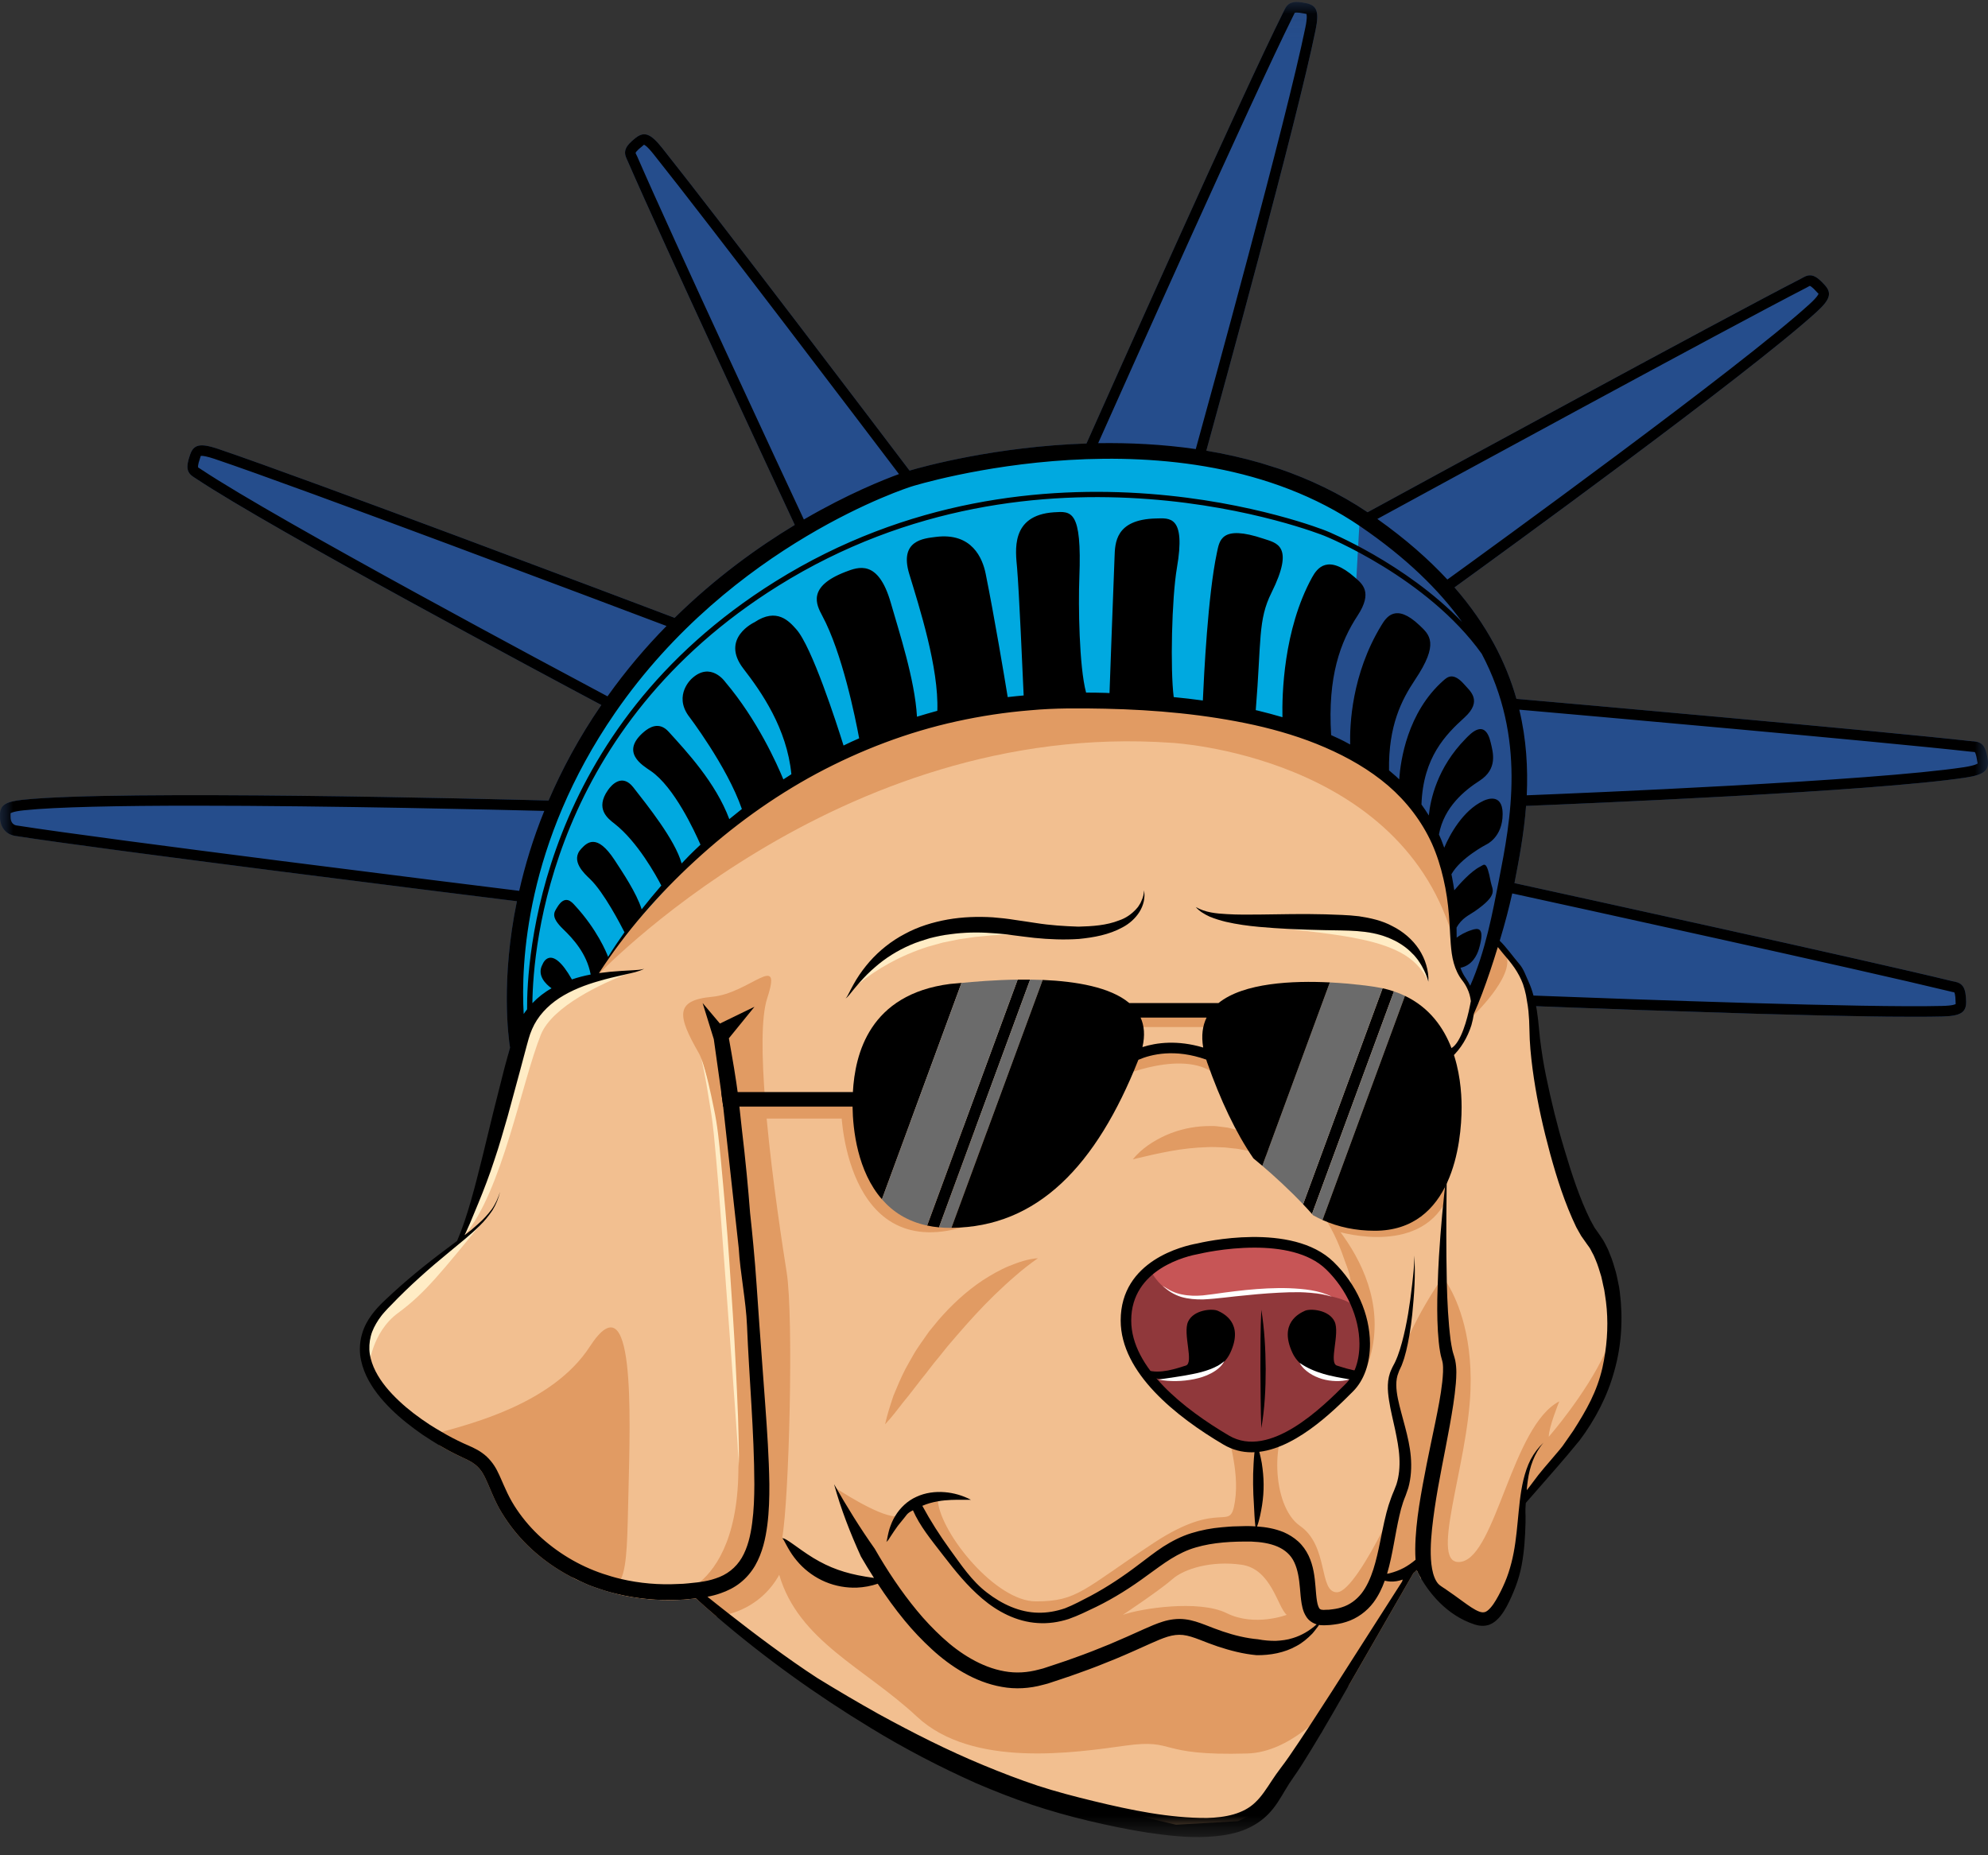 <?xml version="1.0" encoding="UTF-8"?>
<svg width="75px" height="70px" viewBox="0 0 75 70" version="1.1" xmlns="http://www.w3.org/2000/svg" xmlns:xlink="http://www.w3.org/1999/xlink">
    <rect x="0" y="0" width="75" height="70" fill="#333333" stroke="none"/>
    <!-- Generator: Sketch 53.2 (72643) - https://sketchapp.com -->
    <title>Group 105</title>
    <desc>Created with Sketch.</desc>
    <defs>
        <polygon id="path-1" points="2.59085507e-05 0.061 75 0.061 75 39.794 2.59085507e-05 39.794"></polygon>
        <polygon id="path-3" points="0.001 0.061 75 0.061 75 69.3 0.001 69.3"></polygon>
    </defs>
    <g id="Page-1" stroke="none" stroke-width="1" fill="none" fill-rule="evenodd">
        <g id="home-newyorkpets" transform="translate(-857, -2790)">
            <g id="V&#237;deo" transform="translate(0, 2759)">
                <g id="Group-21" transform="translate(857, 31)">
                    <g id="Group-105">
                        <g id="Group-3" transform="translate(0, 0.014)">
                            <mask id="mask-2" fill="white">
                                <use xlink:href="#path-1"></use>
                            </mask>
                            <g id="Clip-2"></g>
                            <path d="M57.572,30.392 C57.491,31.474 57.3,32.461 57.135,33.307 C59.073,33.731 70.286,36.184 73.677,37.01 C73.696,37.014 73.714,37.018 73.732,37.022 C74.059,37.084 74.166,37.267 74.174,37.775 C74.184,38.19 73.963,38.324 73.267,38.34 C72.982,38.347 72.646,38.35 72.264,38.35 C71.937,38.35 71.581,38.347 71.197,38.344 C71.134,38.342 71.068,38.342 71.002,38.342 C70.954,38.34 70.907,38.34 70.859,38.34 C70.775,38.338 70.69,38.338 70.602,38.336 C69.512,38.32 68.254,38.29 66.943,38.254 C66.78,38.25 66.614,38.246 66.449,38.24 L66.443,38.24 C66.278,38.234 66.115,38.23 65.95,38.226 C65.783,38.22 65.616,38.216 65.448,38.21 C64.193,38.172 62.925,38.131 61.737,38.089 C61.508,38.081 61.282,38.073 61.059,38.065 C60.665,38.051 60.283,38.037 59.914,38.023 C59.6,38.011 59.296,38.001 59.003,37.989 C58.778,37.981 58.561,37.973 58.352,37.965 C58.336,37.964 58.323,37.964 58.309,37.964 C58.185,37.959 58.066,37.954 57.95,37.95 C57.843,37.946 57.739,37.942 57.638,37.938 C56.733,37.904 56.066,37.876 55.761,37.864 C55.718,37.969 55.674,38.071 55.63,38.17 L55.407,38.155 L55.366,38.151 L54.763,37.054 L51.515,29.691 L42.477,27.061 L30.279,30.119 L23.441,37.657 L19.87,39.442 L19.165,39.794 L19.243,39.516 C19.181,39.126 18.889,36.967 19.501,33.99 C17.255,33.711 4.016,32.063 0.559,31.522 C0.295,31.48 -0.012,31.262 0,30.778 L0,30.738 C-0.002,30.368 0.199,30.233 0.858,30.163 C4.438,29.779 18.648,30.135 20.695,30.189 C21.195,29.027 21.844,27.813 22.685,26.585 C20.815,25.59 10.278,19.965 7.375,18.031 C7.359,18.021 7.343,18.011 7.329,18.001 C7.043,17.83 7.005,17.623 7.17,17.143 C7.303,16.749 7.558,16.699 8.217,16.92 C11.613,18.066 23.684,22.627 25.451,23.296 C26.987,21.786 28.583,20.639 29.984,19.792 C29.242,18.2 25.061,9.239 23.672,6.047 C23.664,6.029 23.656,6.014 23.648,5.998 C23.503,5.699 23.583,5.502 23.981,5.19 C24.309,4.931 24.548,5.027 24.982,5.57 C27.186,8.34 33.288,16.387 34.314,17.742 C34.854,17.583 37.572,16.835 40.99,16.719 C41.727,15.068 46.841,3.596 48.427,0.422 C48.437,0.404 48.445,0.388 48.451,0.37 C48.586,0.068 48.789,0.002 49.282,0.107 C49.69,0.193 49.772,0.438 49.633,1.118 C48.928,4.567 46.035,15.088 45.509,16.992 C46.196,17.105 46.883,17.259 47.563,17.456 L48.242,17.668 C48.246,17.67 48.248,17.67 48.25,17.67 C49.408,18.066 50.538,18.6 51.595,19.312 C53.268,18.401 64.814,12.111 67.966,10.487 C67.984,10.479 67.999,10.469 68.013,10.461 C68.302,10.294 68.503,10.362 68.841,10.74 C69.122,11.048 69.042,11.293 68.527,11.762 C65.914,14.136 56.536,20.946 54.872,22.15 C56.102,23.561 56.82,24.983 57.21,26.354 C59.007,26.512 70.889,27.56 74.399,27.952 C74.419,27.954 74.437,27.956 74.455,27.956 C74.787,27.978 74.916,28.145 74.99,28.647 C75.05,29.059 74.849,29.22 74.16,29.323 C70.656,29.857 59.479,30.316 57.572,30.392" id="Fill-1" fill="#254D8C" mask="url(#mask-2)"></path>
                        </g>
                        <path d="M42.288,40.408 C42.288,40.408 41.135,47.082 36.135,47.053 C31.135,47.024 31.467,40.59 31.467,40.59 C31.467,40.59 31.667,38.07 33.822,37.672 C33.822,37.672 42.859,35.98 42.288,40.408" id="Fill-4" fill="#E19B63"></path>
                        <path d="M54.58,44.652 C54.58,44.652 54.651,47.476 50.954,47.053 L50.13,45.88 L53.683,44.761 L54.58,44.652 Z" id="Fill-6" fill="#E19B63"></path>
                        <path d="M60.792,50.458 C60.741,51.019 60.651,51.519 60.577,51.88 C60.5,52.241 60.438,52.462 60.438,52.462 C60.09,53.318 59.641,54.025 59.201,54.586 L59.195,54.594 L59.172,54.619 C59.016,54.819 58.857,55.001 58.706,55.165 L58.698,55.173 C58.299,55.601 57.942,55.898 57.725,56.064 C57.678,56.1 57.637,56.129 57.604,56.152 C57.535,56.203 57.497,56.228 57.497,56.228 C57.491,56.264 57.489,56.303 57.484,56.339 C57.463,56.539 57.44,56.746 57.417,56.956 C57.34,57.674 57.266,58.391 57.228,58.783 C57.21,58.975 57.197,59.091 57.197,59.091 L57.161,59.175 L56.8,60.034 L56.543,60.649 L56.246,60.843 L55.957,61.033 L55.567,60.984 L54.942,60.477 C54.937,60.474 54.932,60.469 54.927,60.467 L53.666,59.442 C53.661,59.452 53.658,59.46 53.653,59.47 C53.64,59.498 53.625,59.526 53.612,59.555 C53.609,59.557 53.609,59.562 53.607,59.565 C53.574,59.501 53.543,59.442 53.52,59.391 C53.512,59.375 53.504,59.36 53.497,59.344 C53.494,59.337 53.491,59.332 53.489,59.326 C53.461,59.27 53.448,59.239 53.448,59.239 L53.128,59.424 L52.728,60.226 L51.055,62.947 L49.937,64.651 L48.828,66.342 L48.011,68.113 L46.706,68.713 L44.367,68.848 L42.614,68.433 L37.041,67.039 L33.464,65.189 L27.17,60.974 L26.904,60.795 L26.253,60.308 C26.043,60.331 25.833,60.357 25.623,60.362 C24.836,60.398 24.039,60.326 23.268,60.139 C23.029,60.082 22.794,60.013 22.561,59.931 C22.315,59.847 22.256,59.831 22.022,59.721 C21.961,59.693 21.894,59.662 21.828,59.631 C21.748,59.596 21.671,59.557 21.612,59.526 L21.61,59.526 C21.466,59.244 21.407,59.091 21.407,59.091 C19.26,57.902 18.625,55.821 18.625,55.821 C18.504,55.203 17.079,54.435 16.426,54.109 C16.229,54.012 16.101,53.956 16.101,53.956 C13.989,52.482 13.8,51.283 13.8,51.283 C13.023,49.892 17.19,46.953 17.19,46.953 C17.935,45.935 19.66,39.132 19.66,39.132 C20.057,37.156 22.443,36.898 22.443,36.898 C22.53,36.708 22.714,36.426 22.942,36.103 C23.711,35.03 25.002,33.515 25.002,33.515 C30.909,27.322 37.333,26.697 37.333,26.697 C44.164,25.456 49.763,27.857 49.763,27.857 C54.465,29.566 54.747,33.889 54.747,33.889 C54.714,35.826 55.106,36.754 55.106,36.754 C55.416,37.131 55.582,37.671 55.582,37.671 L56.492,35.78 L56.513,35.739 L56.525,35.714 C58.194,37.438 57.896,38.822 57.884,38.883 L57.884,38.894 C58.242,43.862 60.238,46.953 60.238,46.953 C60.848,47.931 60.894,49.32 60.792,50.458" id="Fill-8" fill="#F2BF90"></path>
                        <path d="M57.936,39.142 C57.939,39.157 57.941,39.171 57.943,39.185 C57.941,39.172 57.939,39.157 57.936,39.142" id="Fill-10" fill="#F2BF90"></path>
                        <path d="M57.895,38.918 C57.916,39.013 57.932,39.084 57.943,39.134 C57.926,39.06 57.905,38.966 57.895,38.918" id="Fill-12" fill="#F2BF90"></path>
                        <path d="M57.954,39.249 C57.956,39.258 57.956,39.258 57.954,39.249" id="Fill-14" fill="#F2BF90"></path>
                        <path d="M57.94,39.167 C57.949,39.22 57.954,39.25 57.956,39.262 C57.954,39.247 57.948,39.212 57.94,39.167" id="Fill-16" fill="#F2BF90"></path>
                        <path d="M13.91,51.609 C13.91,51.609 14.001,50.285 15.017,49.539 C16.022,48.8 16.605,48.063 18.398,45.869 L18.275,46.018 L16.063,47.855 L14.494,49.293 L13.753,50.324 L13.91,51.609" id="Fill-18" fill="#FFECC5"></path>
                        <path d="M23.593,36.766 C22.769,37.09 20.841,37.95 20.403,39.041 C19.673,40.867 18.936,44.968 17.525,46.604 C17.623,46.397 17.738,46.147 18.035,45.422 C18.258,44.881 18.465,44.338 18.646,43.785 C18.835,43.233 18.988,42.676 19.153,42.119 L19.607,40.447 L19.828,39.612 L19.941,39.198 L20.001,39.013 L20.073,38.832 C20.278,38.352 20.648,37.958 21.099,37.66 C21.555,37.365 22.082,37.158 22.63,37.005 C22.904,36.923 23.183,36.862 23.465,36.796 C23.507,36.786 23.549,36.776 23.593,36.766" id="Fill-20" fill="#FFECC5"></path>
                        <path d="M23.959,36.629 C23.925,36.641 23.794,36.688 23.599,36.764 C23.597,36.764 23.595,36.764 23.593,36.766 C23.549,36.776 23.507,36.786 23.465,36.796 C23.183,36.862 22.904,36.923 22.63,37.005 C22.082,37.158 21.555,37.365 21.099,37.66 C20.648,37.958 20.278,38.352 20.073,38.832 L20.001,39.013 L19.941,39.198 L19.828,39.612 L19.607,40.447 L19.153,42.119 C18.988,42.676 18.835,43.233 18.646,43.785 C18.465,44.338 18.258,44.881 18.035,45.422 C17.738,46.147 17.671,46.3 17.573,46.507 L17.571,46.509 C17.496,46.596 17.418,46.676 17.338,46.749 L18.713,43.205 L19.929,38.752 L20.787,37.632 L22.174,37.003 L23.306,36.784 L23.959,36.629 Z" id="Fill-22" fill="#FFECC5"></path>
                        <path d="M38.256,35.23 C38.169,35.242 38.083,35.25 37.998,35.256 C37.805,35.234 37.61,35.218 37.415,35.206 C36.889,35.166 36.36,35.178 35.845,35.25 C35.584,35.28 35.329,35.335 35.076,35.399 C34.828,35.475 34.579,35.55 34.34,35.656 C33.863,35.863 33.411,36.141 33.011,36.492 C32.808,36.663 32.619,36.856 32.44,37.057 C32.42,37.081 32.398,37.104 32.38,37.128 C32.306,37.186 32.235,37.248 32.163,37.309 C32.398,36.778 32.804,36.334 33.264,35.97 C33.727,35.608 34.261,35.331 34.822,35.152 C35.108,35.079 35.391,34.991 35.685,34.963 C35.831,34.947 35.976,34.921 36.121,34.916 C36.268,34.914 36.414,34.912 36.559,34.914 C36.706,34.91 36.851,34.921 36.995,34.941 L37.425,34.999 C37.707,35.059 37.988,35.138 38.256,35.23" id="Fill-24" fill="#FFECC5"></path>
                        <path d="M53.885,37.029 C53.883,37.027 53.883,37.023 53.881,37.021 C53.827,36.826 53.75,36.643 53.654,36.474 C53.608,36.384 53.547,36.302 53.495,36.221 C53.429,36.145 53.378,36.062 53.302,35.996 C53.035,35.709 52.701,35.508 52.345,35.369 C51.622,35.083 50.827,35.113 49.989,35.095 C49.543,35.085 49.097,35.073 48.65,35.051 C48.506,35.033 48.361,35.013 48.216,34.993 C48.745,34.822 49.296,34.75 49.852,34.726 C50.405,34.708 50.964,34.744 51.517,34.866 C52.068,34.985 52.619,35.192 53.091,35.546 C53.324,35.725 53.527,35.952 53.672,36.207 C53.813,36.466 53.893,36.75 53.885,37.029" id="Fill-26" fill="#FFECC5"></path>
                        <path d="M42.361,40.578 C42.361,40.578 45.23,39.363 46.192,40.922 C47.154,42.48 45.86,39.789 45.86,39.789 L44.285,39.533 L43.539,39.533 L42.361,39.894 L42.361,40.578 Z" id="Fill-28" fill="#E19B63"></path>
                        <polygon id="Fill-30" fill="#E19B63" points="42.262 38.293 45.844 38.293 45.515 38.753 42.759 38.753"></polygon>
                        <path d="M39.158,47.473 C38.851,47.687 38.57,47.907 38.301,48.144 C38.03,48.374 37.774,48.617 37.52,48.859 C37.017,49.347 36.549,49.866 36.091,50.396 L35.749,50.795 L35.419,51.207 C35.187,51.473 34.987,51.766 34.757,52.039 C34.536,52.319 34.326,52.609 34.091,52.887 C33.868,53.173 33.65,53.465 33.391,53.741 C33.47,53.375 33.586,53.024 33.703,52.67 C33.843,52.328 33.987,51.985 34.157,51.655 C34.246,51.492 34.336,51.33 34.43,51.169 C34.518,51.005 34.622,50.851 34.728,50.698 L35.049,50.24 L35.405,49.806 C35.894,49.24 36.449,48.723 37.077,48.305 C37.395,48.101 37.721,47.911 38.071,47.767 C38.419,47.625 38.78,47.5 39.158,47.473" id="Fill-32" fill="#E19B63"></path>
                        <path d="M55.101,36.668 C55.107,36.701 55.114,36.734 55.12,36.768 C55.12,36.768 55.125,36.751 55.134,36.723 L55.101,36.668 Z" id="Fill-34" fill="#E19B63"></path>
                        <path d="M54.841,34.687 L54.58,32.821 L53.683,30.715 L51.515,28.727 L49.947,27.926 L49.947,26.925 C48.389,26.206 46.398,25.643 43.854,25.338 C43.854,25.338 27.249,23.239 22.443,36.897 C22.443,36.897 31.566,27.137 44.202,28.027 C44.202,28.027 52.968,28.476 54.865,35.57 L54.841,34.687 Z" id="Fill-36" fill="#E19B63"></path>
                        <polygon id="Fill-38" fill="#00A9E0" points="51.301 19.491 47.386 17.721 41.849 16.992 37.531 17.251 32.869 18.64 27.208 21.789 23.004 26.664 20.445 31.706 19.583 35.383 19.425 38.753 19.425 39.341 20.395 37.672 21.771 36.973 22.443 36.897 23.524 35.3 26.203 32.337 29.576 29.629 33.374 27.607 37.735 26.596 43.776 26.546 47.353 27.059 49.947 27.925 49.947 24.771 51.15 22.187"></polygon>
                        <path d="M55.507,38.394 C55.507,38.394 57.166,36.838 56.82,36.036 L56.457,35.532 L55.58,37.9 L55.507,38.394" id="Fill-40" fill="#E19B63"></path>
                        <path d="M51.366,52.053 C51.366,52.053 51.421,50.303 50.981,48.451 C50.68,47.185 50.147,45.87 49.207,45.034 C49.207,45.034 53.234,48.222 51.366,52.053" id="Fill-42" fill="#E19B63"></path>
                        <path d="M42.737,43.741 C43.068,43.338 43.51,43.049 43.983,42.834 C44.459,42.624 44.982,42.503 45.515,42.488 C45.648,42.49 45.781,42.478 45.914,42.495 C46.047,42.512 46.18,42.526 46.311,42.545 C46.442,42.573 46.571,42.609 46.699,42.646 C46.763,42.666 46.827,42.68 46.889,42.704 L47.072,42.786 C47.564,42.986 47.864,43.338 48.177,43.741 C47.67,43.608 47.347,43.446 46.886,43.383 C46.773,43.359 46.662,43.338 46.548,43.331 C46.434,43.323 46.323,43.302 46.211,43.294 C45.985,43.288 45.762,43.269 45.536,43.283 C45.086,43.296 44.632,43.346 44.17,43.429 C43.706,43.513 43.239,43.62 42.737,43.741" id="Fill-44" fill="#E19B63"></path>
                        <path d="M60.797,50.445 L60.743,51.552 L60.577,51.88 L59.201,54.586 L59.195,54.594 L59.172,54.619 L58.706,55.165 L58.698,55.173 L58.455,55.457 L57.484,56.339 L57.456,56.364 L57.417,56.956 L57.343,58.102 L57.228,58.783 L57.161,59.175 L57.087,59.619 L56.8,60.034 L56.246,60.843 L56.087,61.074 C56.044,61.061 56,61.048 55.957,61.033 C55.646,60.923 55.288,60.713 54.942,60.477 C54.937,60.474 54.932,60.469 54.927,60.467 C54.404,60.113 53.914,59.698 53.653,59.47 C53.576,59.406 53.52,59.355 53.489,59.326 C53.461,59.27 53.448,59.239 53.448,59.239 C53.407,59.283 53.366,59.324 53.32,59.36 L50.891,63.58 C50.591,63.959 50.273,64.321 49.937,64.651 C49.761,64.825 49.576,64.989 49.392,65.141 C48.661,65.738 47.87,66.137 47.052,66.16 C43.606,66.26 44.4,65.597 42.478,65.861 C40.554,66.127 36.682,66.724 34.589,64.766 C32.621,62.927 30.133,61.925 29.397,59.419 C29.064,60.029 28.454,60.636 27.511,60.897 C27.401,60.928 27.288,60.954 27.17,60.974 C27.127,60.982 27.081,60.989 27.035,60.995 C26.771,60.769 26.509,60.541 26.253,60.308 C26.043,60.331 25.833,60.357 25.623,60.362 C24.836,60.398 24.039,60.326 23.268,60.139 C23.029,60.021 22.781,59.888 22.527,59.739 L22.527,59.736 C22.258,59.603 22.051,59.616 21.828,59.631 C21.748,59.596 21.671,59.557 21.612,59.526 L21.61,59.526 C21.556,59.501 21.52,59.48 21.507,59.475 L21.505,59.472 C20.923,59.165 20.385,58.776 19.914,58.317 C19.537,57.948 19.211,57.538 18.937,57.089 C18.658,56.646 18.484,56.126 18.286,55.721 C18.184,55.516 18.063,55.36 17.892,55.234 C17.718,55.106 17.518,55.027 17.272,54.909 C17.033,54.794 16.803,54.668 16.577,54.535 C16.498,54.419 16.416,54.302 16.334,54.179 C16.321,54.161 16.354,54.138 16.426,54.109 C16.482,54.086 16.564,54.061 16.667,54.03 C17.7,53.728 20.844,52.977 22.25,50.809 C23.975,48.154 23.775,53.438 23.711,56.236 C23.668,57.92 23.673,59.062 23.427,59.575 C23.373,59.683 23.306,59.762 23.229,59.811 L25.751,60.077 C25.751,60.077 26.043,60 26.409,59.69 C27.058,59.142 27.936,57.863 27.852,54.983 C27.719,50.468 27.157,41.133 26.363,39.734 C25.566,38.338 25.438,37.743 26.863,37.61 C28.285,37.477 29.535,35.862 28.944,37.664 C28.71,38.376 28.736,39.883 28.867,41.546 L33.722,41.407 L33.722,42.204 L28.923,42.204 C29.143,44.572 29.533,47.086 29.679,48.011 C29.945,49.679 29.774,56.582 29.507,58.038 C29.761,58.068 30.34,58.827 31.004,59.229 C31.985,59.826 32.874,59.752 33.494,59.552 C32.321,57.815 31.524,56.141 31.524,56.141 C31.524,56.141 33.095,57.189 33.766,57.21 C33.889,57.212 33.981,57.182 34.03,57.105 C34.337,56.6 35.38,56.477 35.38,56.477 C35.378,56.531 35.378,56.587 35.383,56.646 C35.511,57.886 37.571,60.421 39.078,60.421 C40.659,60.421 40.884,59.959 43.508,58.227 C46.132,56.498 46.404,57.886 46.591,56.641 C46.778,55.396 46.258,54.171 46.324,53.72 C46.324,53.72 49.607,52.861 48.779,53.459 C47.949,54.056 47.949,56.808 49.043,57.571 C50.14,58.332 49.74,60.077 50.437,60.077 C50.873,60.077 51.639,58.755 52.149,57.769 C52.436,57.215 52.641,56.769 52.666,56.715 C52.536,57.084 52.518,57.376 52.51,57.653 C52.979,56.721 53.143,55.839 52.989,54.755 C52.774,53.246 52.264,52.872 52.659,51.652 C52.805,51.198 52.984,50.763 53.174,50.363 C53.566,49.52 53.999,48.831 54.24,48.464 C54.36,48.285 54.434,48.185 54.434,48.185 C54.434,48.185 54.493,48.257 54.583,48.4 C54.891,48.885 55.554,50.204 55.477,52.431 C55.38,55.316 53.84,59.18 55.139,58.924 C56.441,58.665 57.051,53.787 58.827,52.874 C58.803,52.931 58.429,53.851 58.429,54.212 C58.429,54.212 59.821,52.618 60.559,51.029 C60.648,50.837 60.728,50.648 60.792,50.458 C60.794,50.453 60.794,50.45 60.797,50.445" id="Fill-46" fill="#E19B63"></path>
                        <path d="M37.998,35.256 C37.799,35.272 37.604,35.276 37.409,35.292 L36.995,35.333 L36.788,35.351 C36.72,35.359 36.652,35.373 36.585,35.381 C36.449,35.403 36.314,35.423 36.181,35.439 C36.048,35.463 35.914,35.495 35.783,35.52 L35.584,35.56 C35.518,35.574 35.455,35.596 35.391,35.614 C35.262,35.65 35.13,35.682 35.003,35.721 C34.491,35.885 33.998,36.095 33.524,36.358 C33.128,36.577 32.746,36.83 32.38,37.128 C32.398,37.104 32.42,37.081 32.44,37.057 C32.619,36.856 32.808,36.663 33.011,36.492 C33.411,36.141 33.863,35.863 34.34,35.656 C34.579,35.55 34.828,35.475 35.076,35.399 C35.329,35.335 35.584,35.28 35.845,35.25 C36.36,35.178 36.889,35.166 37.415,35.206 C37.61,35.218 37.805,35.234 37.998,35.256" id="Fill-48" fill="#FFECC5"></path>
                        <path d="M42.988,34.406 C42.835,34.651 42.604,34.856 42.349,34.989 C41.838,35.27 41.265,35.371 40.704,35.427 C40.143,35.465 39.58,35.443 39.026,35.387 C38.754,35.357 38.467,35.319 38.205,35.286 C38.135,35.276 38.067,35.266 37.998,35.256 C37.805,35.234 37.61,35.218 37.415,35.206 C36.889,35.166 36.36,35.178 35.845,35.25 C35.584,35.28 35.329,35.335 35.076,35.399 C34.828,35.475 34.579,35.55 34.34,35.656 C33.863,35.863 33.411,36.141 33.011,36.492 C32.808,36.663 32.619,36.856 32.44,37.057 C32.42,37.081 32.398,37.104 32.38,37.128 C32.31,37.206 32.245,37.287 32.177,37.369 L32.048,37.528 C32.002,37.578 31.96,37.64 31.899,37.672 C31.95,37.628 31.976,37.562 32.01,37.502 L32.104,37.319 C32.167,37.198 32.235,37.079 32.306,36.959 C32.452,36.72 32.621,36.497 32.804,36.285 C33.176,35.863 33.63,35.501 34.137,35.236 C34.641,34.961 35.196,34.794 35.757,34.693 C36.32,34.595 36.891,34.577 37.454,34.611 C37.735,34.633 38.014,34.663 38.292,34.709 C38.571,34.752 38.825,34.784 39.094,34.828 C39.623,34.912 40.155,34.945 40.686,34.963 C41.209,34.949 41.743,34.917 42.222,34.726 C42.467,34.645 42.682,34.496 42.855,34.309 C42.899,34.261 42.943,34.213 42.974,34.155 L43.026,34.072 L43.066,33.982 C43.122,33.863 43.157,33.73 43.159,33.592 C43.213,33.865 43.141,34.159 42.988,34.406" id="Fill-50" fill="#000000"></path>
                        <path d="M53.881,37.021 C53.644,36.515 53.272,36.171 52.832,35.938 C52.389,35.705 51.897,35.558 51.39,35.449 C50.882,35.337 50.359,35.262 49.832,35.194 C49.442,35.142 49.048,35.101 48.65,35.051 C49.097,35.073 49.543,35.085 49.989,35.095 C50.827,35.113 51.623,35.083 52.345,35.369 C52.701,35.508 53.035,35.709 53.302,35.996 C53.378,36.062 53.429,36.145 53.495,36.221 C53.547,36.302 53.608,36.384 53.654,36.474 C53.75,36.643 53.827,36.826 53.881,37.021" id="Fill-52" fill="#FFECC5"></path>
                        <path d="M53.887,37.041 C53.885,37.035 53.883,37.027 53.881,37.021 C53.827,36.826 53.75,36.643 53.654,36.474 C53.608,36.384 53.547,36.302 53.495,36.221 C53.429,36.145 53.378,36.062 53.302,35.996 C53.035,35.709 52.701,35.508 52.345,35.369 C51.623,35.083 50.827,35.113 49.989,35.095 C49.543,35.085 49.097,35.073 48.65,35.051 C48.267,35.031 47.883,35.007 47.497,34.971 C47.082,34.933 46.662,34.876 46.246,34.78 C46.041,34.73 45.834,34.667 45.635,34.585 C45.44,34.494 45.249,34.384 45.112,34.223 C45.476,34.432 45.884,34.468 46.29,34.49 C46.695,34.516 47.105,34.508 47.517,34.506 C48.341,34.494 49.171,34.476 50.003,34.498 C50.423,34.516 50.829,34.517 51.27,34.571 C51.7,34.637 52.14,34.73 52.536,34.947 C52.934,35.146 53.288,35.447 53.533,35.817 C53.652,36.002 53.748,36.201 53.807,36.41 C53.867,36.617 53.901,36.832 53.887,37.041" id="Fill-54" fill="#000000"></path>
                        <path d="M42.361,60.929 C42.361,60.929 43.779,59.983 44.227,59.585 C44.675,59.187 45.707,58.876 46.839,59.038 C47.97,59.2 48.192,60.634 48.543,60.929 C48.543,60.929 47.336,61.389 46.279,60.866 C45.222,60.344 43.021,60.692 42.361,60.929" id="Fill-56" fill="#F2BF90"></path>
                        <path d="M49.54,45.854 C49.526,45.838 49.512,45.821 49.498,45.805 C49.498,45.805 49.497,45.805 49.497,45.804 C49.388,45.679 49.274,45.558 49.161,45.438 C48.618,44.867 48.055,44.356 47.623,43.987 C47.499,43.88 47.386,43.787 47.286,43.705 C47.038,43.5 46.885,43.383 46.885,43.383 L46.654,45.205 L48.638,45.987 L50.954,48.341 C50.866,47.571 50.258,46.672 49.54,45.854" id="Fill-58" fill="#F2BF90"></path>
                        <path d="M26.454,39.932 C26.669,40.545 26.802,41.184 26.931,41.819 C27.071,42.456 27.128,43.107 27.194,43.75 C27.315,45.042 27.43,46.333 27.517,47.626 C27.602,48.92 27.697,50.213 27.756,51.508 C27.787,52.155 27.82,52.802 27.843,53.45 L27.87,54.422 C27.873,54.746 27.893,55.072 27.857,55.394 C27.874,55.234 27.856,55.071 27.85,54.909 L27.822,54.424 L27.754,53.455 L27.614,51.517 L27.325,47.64 C27.222,46.349 27.138,45.056 27.021,43.766 C26.959,43.121 26.915,42.478 26.805,41.841 C26.699,41.203 26.61,40.561 26.454,39.932" id="Fill-60" fill="#FFECC5"></path>
                        <path d="M45.197,47.114 C45.197,47.114 48.646,46.268 50.172,47.755 C51.697,49.243 51.83,51.432 50.902,52.36 C49.973,53.289 47.917,55.312 46.258,54.333 C44.6,53.355 42.478,51.728 42.478,49.822 C42.478,47.916 44.33,47.268 45.197,47.114" id="Fill-62" fill="#90383B"></path>
                        <path d="M43.388,47.907 C43.388,47.907 43.814,48.815 44.676,48.91 C45.537,49.006 47.222,48.734 47.768,48.709 C48.314,48.684 50.537,48.732 51.109,49.296 C51.109,49.296 50.592,47.131 48.583,46.99 C46.573,46.85 44.075,47.044 43.388,47.907" id="Fill-64" fill="#C75556"></path>
                        <path d="M43.557,51.991 C43.861,52.105 45.888,52.173 46.413,51.045 C46.939,49.918 46.149,49.552 45.946,49.458 C45.743,49.363 45.033,49.414 44.823,49.865 C44.613,50.316 45.056,51.425 44.735,51.524 C44.415,51.623 43.754,51.864 43.259,51.688 L43.557,51.991 Z" id="Fill-66" fill="#000000"></path>
                        <path d="M47.585,49.418 C47.705,50.158 47.744,50.905 47.75,51.651 C47.75,52.398 47.714,53.147 47.585,53.885 C47.557,53.137 47.557,52.396 47.551,51.652 C47.551,50.909 47.549,50.166 47.585,49.418" id="Fill-68" fill="#000000"></path>
                        <path d="M43.854,48.517 C43.978,48.577 44.086,48.661 44.209,48.716 C44.33,48.773 44.457,48.815 44.588,48.84 C44.848,48.895 45.117,48.899 45.383,48.876 C45.647,48.849 45.918,48.807 46.188,48.77 C46.459,48.734 46.73,48.701 47.002,48.673 C47.545,48.62 48.094,48.586 48.643,48.605 C49.187,48.629 49.754,48.679 50.248,48.925 C49.989,48.839 49.721,48.798 49.451,48.778 C49.183,48.751 48.912,48.753 48.642,48.758 C48.102,48.775 47.561,48.814 47.021,48.871 C46.478,48.917 45.947,49.002 45.391,49.028 C45.114,49.033 44.833,49.012 44.564,48.934 C44.43,48.893 44.302,48.834 44.184,48.762 C44.063,48.693 43.965,48.594 43.854,48.517" id="Fill-70" fill="#FFFFFF"></path>
                        <path d="M50.438,51.524 C50.117,51.425 50.56,50.316 50.35,49.865 C50.14,49.414 49.43,49.363 49.227,49.458 C49.024,49.552 48.234,49.918 48.76,51.045 C49.159,51.901 50.422,52.068 51.141,52.049 C51.201,51.952 51.256,51.849 51.301,51.737 C50.963,51.7 50.636,51.585 50.438,51.524" id="Fill-72" fill="#000000"></path>
                        <path d="M43.705,52.051 C44.148,51.98 44.583,51.931 45.008,51.841 C45.221,51.8 45.429,51.745 45.63,51.671 C45.83,51.596 46.024,51.504 46.192,51.352 C46.089,51.557 45.895,51.706 45.694,51.813 C45.49,51.923 45.27,51.99 45.048,52.036 C44.825,52.08 44.601,52.106 44.376,52.108 C44.151,52.111 43.926,52.098 43.705,52.051" id="Fill-74" fill="#FFFFFF"></path>
                        <path d="M49.032,51.423 C49.317,51.622 49.618,51.744 49.932,51.838 C50.089,51.886 50.251,51.919 50.414,51.954 L50.663,52 C50.747,52.015 50.831,52.026 50.917,52.048 C50.748,52.093 50.573,52.113 50.398,52.108 C50.223,52.104 50.047,52.078 49.876,52.029 C49.707,51.976 49.542,51.906 49.395,51.805 C49.249,51.705 49.113,51.581 49.032,51.423" id="Fill-76" fill="#FFFFFF"></path>
                        <path d="M47.326,47.074 C46.22,47.074 45.262,47.303 45.244,47.308 L45.232,47.31 C44.805,47.386 42.677,47.862 42.677,49.822 C42.677,51.613 44.679,53.171 46.36,54.162 C47.905,55.074 49.906,53.074 50.761,52.22 C51.104,51.877 51.291,51.335 51.287,50.693 C51.28,49.702 50.812,48.657 50.033,47.898 C49.367,47.248 48.29,47.074 47.326,47.074 M47.222,54.796 C46.862,54.796 46.504,54.709 46.157,54.505 C44.388,53.461 42.279,51.801 42.279,49.822 C42.279,47.554 44.66,47.008 45.156,46.919 C45.375,46.866 48.743,46.084 50.311,47.613 C51.177,48.457 51.678,49.579 51.685,50.69 C51.689,51.439 51.461,52.082 51.042,52.501 C50.298,53.245 48.747,54.796 47.222,54.796" id="Fill-78" fill="#000000"></path>
                        <path d="M31.741,42.006 C31.741,42.006 31.929,48.209 37.078,46.031 C42.226,43.854 38.256,42.809 38.256,42.809 L31.741,42.006 Z" id="Fill-80" fill="#E19B63"></path>
                        <path d="M50.33,46.426 C50.33,46.426 53.256,47.396 54.449,45.489 L54.496,45.15 L54.523,44.709 L51.685,44.554 L50.248,45.982 L50.248,46.426 L50.33,46.426 Z" id="Fill-82" fill="#E19B63"></path>
                        <path d="M52.588,37.407 L49.497,45.804 C49.388,45.679 49.274,45.558 49.161,45.438 L52.16,37.287 C52.309,37.321 52.452,37.359 52.588,37.407" id="Fill-84" fill="#000000"></path>
                        <path d="M52.16,37.287 L49.161,45.438 C48.618,44.867 48.055,44.356 47.623,43.987 L50.17,37.067 C51.077,37.112 51.774,37.22 51.865,37.234 C51.967,37.25 52.064,37.268 52.16,37.287" id="Fill-86" fill="#6B6B6B"></path>
                        <path d="M49.893,46.031 L53.003,37.574 C52.874,37.51 52.735,37.455 52.588,37.407 L49.498,45.805 C49.512,45.821 49.526,45.838 49.54,45.854 C49.656,45.917 49.773,45.977 49.893,46.031" id="Fill-88" fill="#6B6B6B"></path>
                        <path d="M36.274,37.086 C36.04,37.108 35.886,37.119 35.845,37.124 C32.796,37.515 32.255,39.77 32.176,41.209 L32.163,41.204 L27.208,41.204 L27.284,41.753 L32.164,41.753 C32.175,42.63 32.353,44.198 33.272,45.249 L36.274,37.086 Z" id="Fill-90" fill="#000000"></path>
                        <path d="M38.863,36.961 L35.425,46.308 C35.267,46.294 35.118,46.272 34.977,46.24 L38.392,36.961 C38.547,36.959 38.704,36.959 38.863,36.961" id="Fill-92" fill="#000000"></path>
                        <path d="M55.141,41.775 C55.141,43.132 54.786,46.437 51.865,46.437 C51.155,46.437 50.498,46.3 49.893,46.031 L53.003,37.574 C54.868,38.464 55.141,40.621 55.141,41.775" id="Fill-94" fill="#000000"></path>
                        <path d="M38.392,36.961 L34.977,46.24 C34.229,46.083 33.678,45.717 33.272,45.249 L36.274,37.086 C36.738,37.041 37.518,36.973 38.392,36.961" id="Fill-96" fill="#6B6B6B"></path>
                        <path d="M39.337,36.973 L35.896,46.326 C35.88,46.328 35.862,46.328 35.845,46.328 C35.699,46.328 35.56,46.322 35.425,46.308 L38.863,36.961 C39.02,36.963 39.178,36.967 39.337,36.973" id="Fill-98" fill="#6B6B6B"></path>
                        <path d="M43.1,39.507 C43.202,39.067 43.169,38.7 43.031,38.395 L45.52,38.395 C45.369,38.701 45.316,39.073 45.392,39.524 C44.423,39.235 43.638,39.336 43.1,39.507 M45.969,37.846 L42.604,37.846 C41.893,37.246 40.603,37.027 39.337,36.973 L35.896,46.326 C39.144,46.302 41.364,43.978 42.947,39.987 C43.434,39.777 44.326,39.559 45.508,39.98 C45.517,40.01 45.525,40.039 45.535,40.069 C46.041,41.508 46.618,42.73 47.286,43.705 C47.386,43.787 47.499,43.88 47.623,43.987 L50.17,37.067 C48.789,36.998 46.921,37.074 45.969,37.846" id="Fill-100" fill="#000000"></path>
                        <g id="Group-104" transform="translate(0, 0.014)">
                            <mask id="mask-4" fill="white">
                                <use xlink:href="#path-3"></use>
                            </mask>
                            <g id="Clip-103"></g>
                            <path d="M74.355,28.348 C74.38,28.35 74.406,28.353 74.429,28.355 C74.455,28.355 74.491,28.358 74.498,28.361 C74.503,28.363 74.552,28.409 74.598,28.722 C74.601,28.75 74.608,28.788 74.611,28.791 C74.603,28.796 74.537,28.863 74.101,28.932 C70.642,29.457 59.616,29.913 57.599,29.993 C57.645,28.978 57.589,27.892 57.317,26.762 C59.526,26.956 70.931,27.966 74.355,28.348 M73.584,37.396 C73.609,37.403 73.632,37.408 73.658,37.414 C73.683,37.416 73.719,37.424 73.727,37.429 C73.73,37.431 73.773,37.483 73.778,37.798 C73.778,37.826 73.778,37.867 73.783,37.867 C73.773,37.875 73.696,37.931 73.258,37.941 C70.37,38.011 61.932,37.706 57.853,37.549 C57.804,37.37 57.745,37.196 57.668,37.027 C57.561,36.799 57.484,36.55 57.322,36.363 C57.092,36.094 56.828,35.72 56.579,35.481 C56.794,34.769 56.925,34.252 57.051,33.695 C59.003,34.121 70.201,36.573 73.584,37.396 M58.481,43.515 C58.739,44.452 59.031,45.378 59.465,46.285 C59.526,46.4 59.593,46.51 59.654,46.62 L59.88,46.941 L59.969,47.064 C59.997,47.105 60.021,47.158 60.046,47.205 C60.1,47.299 60.149,47.397 60.19,47.504 C60.279,47.709 60.343,47.93 60.41,48.15 C60.438,48.26 60.459,48.373 60.484,48.486 C60.513,48.599 60.536,48.711 60.548,48.824 C60.669,49.547 60.666,50.287 60.559,51.015 C60.531,51.207 60.497,51.399 60.454,51.591 C60.244,52.499 59.862,53.17 59.354,53.967 L58.947,54.551 C58.801,54.741 58.639,54.912 58.488,55.099 L58.255,55.371 L58.032,55.643 L57.725,56.05 L57.599,56.214 C57.602,56.188 57.604,56.163 57.604,56.137 C57.615,56.04 57.622,55.945 57.638,55.848 C57.709,55.335 57.881,54.825 58.232,54.418 C58.035,54.6 57.873,54.815 57.745,55.056 C57.622,55.297 57.538,55.556 57.474,55.817 C57.348,56.345 57.309,56.88 57.256,57.408 C57.207,57.933 57.148,58.456 57.02,58.951 C56.956,59.199 56.879,59.443 56.779,59.676 C56.682,59.906 56.564,60.145 56.438,60.357 C56.315,60.568 56.151,60.77 56.023,60.809 C55.962,60.826 55.898,60.826 55.803,60.791 C55.711,60.757 55.608,60.698 55.506,60.632 C55.298,60.496 55.088,60.334 54.868,60.178 L54.563,59.965 L54.537,59.945 L54.452,59.891 L54.365,59.832 C54.322,59.801 54.296,59.781 54.265,59.75 C54.147,59.622 54.068,59.407 54.027,59.176 C53.984,58.943 53.973,58.692 53.976,58.441 C53.984,57.933 54.05,57.416 54.124,56.898 C54.276,55.86 54.504,54.828 54.693,53.777 C54.786,53.252 54.878,52.724 54.924,52.178 C54.944,51.904 54.962,51.627 54.901,51.315 C54.857,51.128 54.821,51.056 54.793,50.928 C54.768,50.807 54.745,50.682 54.727,50.556 C54.637,49.849 54.601,49.119 54.583,48.386 C54.575,48.06 54.573,47.732 54.568,47.404 C54.558,46.346 54.57,45.285 54.581,44.224 C54.447,45.278 54.353,46.336 54.286,47.399 C54.265,47.748 54.25,48.099 54.24,48.45 C54.232,48.632 54.227,48.816 54.224,48.998 C54.217,49.531 54.224,50.067 54.278,50.613 C54.291,50.746 54.309,50.884 54.335,51.023 C54.355,51.156 54.417,51.333 54.427,51.407 C54.458,51.617 54.437,51.878 54.411,52.13 C54.355,52.64 54.25,53.157 54.145,53.672 C53.93,54.707 53.704,55.748 53.538,56.811 C53.458,57.341 53.397,57.88 53.392,58.433 C53.392,58.569 53.394,58.702 53.404,58.838 C53.258,58.958 53.11,59.063 52.956,59.145 C52.789,59.233 52.615,59.297 52.431,59.345 C52.397,59.353 52.362,59.358 52.328,59.366 C52.328,59.366 52.331,59.363 52.331,59.361 C52.441,58.987 52.515,58.615 52.582,58.251 C52.651,57.885 52.713,57.523 52.794,57.175 C52.833,56.998 52.879,56.826 52.935,56.662 C52.964,56.578 52.994,56.501 53.028,56.419 L53.128,56.132 C53.238,55.74 53.258,55.335 53.225,54.948 C53.192,54.561 53.105,54.19 53.01,53.828 C52.918,53.467 52.81,53.114 52.738,52.762 C52.669,52.414 52.636,52.058 52.764,51.766 L52.784,51.709 L52.877,51.509 C52.915,51.417 52.941,51.327 52.974,51.235 C53.028,51.053 53.074,50.871 53.11,50.687 C53.133,50.574 53.153,50.461 53.174,50.349 C53.217,50.092 53.253,49.836 53.279,49.58 C53.351,48.842 53.409,48.099 53.356,47.358 C53.361,47.727 53.315,48.096 53.274,48.463 C53.233,48.829 53.184,49.196 53.123,49.559 C53.061,49.921 52.987,50.282 52.892,50.633 C52.846,50.81 52.789,50.984 52.728,51.151 C52.692,51.233 52.664,51.32 52.623,51.397 L52.564,51.509 L52.533,51.568 L52.5,51.64 C52.31,52.03 52.346,52.45 52.403,52.821 C52.461,53.198 52.554,53.559 52.631,53.918 C52.705,54.277 52.777,54.63 52.794,54.982 C52.813,55.33 52.784,55.676 52.682,55.994 L52.592,56.227 C52.554,56.317 52.513,56.409 52.482,56.501 C52.413,56.683 52.356,56.87 52.308,57.052 C52.246,57.288 52.197,57.523 52.149,57.754 C52.123,57.887 52.098,58.018 52.069,58.149 C51.995,58.51 51.918,58.864 51.811,59.199 C51.703,59.532 51.565,59.848 51.367,60.104 C51.17,60.352 50.919,60.539 50.614,60.632 C50.465,60.683 50.299,60.703 50.137,60.721 L50.012,60.724 C49.971,60.726 49.917,60.732 49.899,60.724 C49.84,60.726 49.82,60.706 49.799,60.696 C49.761,60.678 49.707,60.55 49.684,60.391 C49.658,60.232 49.645,60.047 49.63,59.86 C49.599,59.489 49.556,59.076 49.369,58.682 C49.274,58.484 49.143,58.297 48.977,58.146 C48.81,57.995 48.62,57.88 48.426,57.795 C48.093,57.659 47.754,57.603 47.424,57.58 C47.516,57.336 47.577,57.008 47.613,56.78 C47.654,56.516 47.675,56.25 47.672,55.986 C47.67,55.719 47.644,55.456 47.603,55.192 C47.557,54.93 47.495,54.669 47.385,54.418 C47.331,54.687 47.306,54.948 47.293,55.21 C47.278,55.471 47.27,55.73 47.275,55.989 C47.278,56.247 47.288,56.506 47.306,56.765 C47.319,56.99 47.329,57.316 47.362,57.577 C47.319,57.575 47.278,57.57 47.237,57.57 C47.037,57.559 46.852,57.572 46.66,57.575 C46.473,57.575 46.281,57.595 46.089,57.611 C45.709,57.644 45.323,57.716 44.946,57.833 C44.567,57.949 44.208,58.136 43.882,58.343 C43.557,58.556 43.265,58.789 42.97,59.01 C42.389,59.453 41.789,59.855 41.146,60.199 C40.825,60.365 40.495,60.545 40.177,60.668 C39.849,60.78 39.508,60.842 39.165,60.834 C38.473,60.824 37.802,60.514 37.236,60.076 C36.662,59.64 36.264,59.033 35.831,58.438 C35.452,57.915 35.106,57.372 34.796,56.801 C34.981,56.721 35.178,56.665 35.383,56.632 C35.465,56.616 35.552,56.603 35.637,56.596 C35.957,56.565 36.285,56.573 36.631,56.575 C36.326,56.414 35.988,56.314 35.637,56.286 C35.286,56.258 34.911,56.304 34.576,56.46 C34.235,56.611 33.956,56.88 33.771,57.188 C33.769,57.19 33.769,57.193 33.766,57.195 C33.674,57.347 33.61,57.508 33.556,57.672 C33.533,57.757 33.51,57.839 33.494,57.923 L33.469,58.049 C33.461,58.09 33.459,58.133 33.433,58.167 C33.51,58.118 33.546,58.033 33.594,57.964 L33.733,57.754 C33.822,57.618 33.92,57.488 34.022,57.37 C34.217,57.147 34.189,57.096 34.442,56.97 C34.704,57.567 35.101,58.046 35.596,58.687 C36.052,59.276 36.474,59.804 37.054,60.301 C37.628,60.791 38.35,61.175 39.147,61.224 C39.542,61.252 39.941,61.193 40.316,61.072 C40.695,60.939 41.02,60.773 41.361,60.611 C42.035,60.281 42.681,59.871 43.28,59.427 C43.583,59.212 43.875,58.987 44.175,58.802 C44.474,58.618 44.782,58.466 45.112,58.372 C45.771,58.177 46.506,58.141 47.216,58.151 C47.562,58.164 47.903,58.215 48.192,58.338 C48.482,58.464 48.705,58.659 48.831,58.938 C48.961,59.215 49.012,59.553 49.043,59.912 C49.059,60.094 49.071,60.281 49.105,60.488 C49.123,60.591 49.146,60.698 49.192,60.816 C49.243,60.931 49.312,61.065 49.448,61.162 C49.517,61.213 49.596,61.25 49.673,61.274 C49.407,61.513 49.101,61.693 48.779,61.79 C48.567,61.861 48.343,61.885 48.124,61.897 C47.901,61.897 47.681,61.88 47.461,61.837 C47.017,61.798 46.569,61.69 46.13,61.541 C45.909,61.466 45.695,61.383 45.471,61.295 C45.233,61.205 44.988,61.115 44.705,61.082 C44.422,61.047 44.127,61.09 43.873,61.169 C43.619,61.248 43.394,61.349 43.171,61.447 C42.729,61.646 42.299,61.841 41.861,62.024 C41.422,62.205 40.98,62.379 40.532,62.537 C40.309,62.617 40.085,62.697 39.858,62.77 L39.52,62.882 L39.35,62.938 C39.295,62.954 39.243,62.965 39.19,62.979 C38.767,63.095 38.324,63.124 37.892,63.044 C37.46,62.968 37.041,62.802 36.649,62.579 C36.256,62.357 35.888,62.078 35.548,61.764 C35.208,61.451 34.886,61.112 34.589,60.75 C33.992,60.027 33.469,59.237 32.998,58.417 C32.448,57.641 31.944,56.826 31.467,55.987 C31.723,56.92 32.076,57.826 32.48,58.715 C32.637,58.987 32.802,59.256 32.972,59.522 C32.763,59.492 32.559,59.46 32.363,59.42 C32.015,59.349 31.687,59.252 31.372,59.121 C31.058,58.989 30.757,58.824 30.461,58.626 C30.313,58.528 30.165,58.422 30.013,58.313 C29.935,58.261 29.86,58.202 29.778,58.149 C29.696,58.101 29.614,58.029 29.508,58.022 C29.547,58.052 29.567,58.093 29.59,58.135 L29.657,58.26 C29.701,58.345 29.75,58.427 29.8,58.511 C29.902,58.677 30.021,58.834 30.156,58.981 C30.426,59.273 30.765,59.514 31.141,59.672 C31.518,59.83 31.928,59.902 32.327,59.888 C32.597,59.876 32.862,59.827 33.114,59.741 C33.428,60.22 33.762,60.686 34.129,61.131 C34.44,61.51 34.781,61.869 35.146,62.205 C35.511,62.542 35.912,62.848 36.354,63.098 C36.794,63.348 37.278,63.542 37.792,63.632 C38.305,63.728 38.844,63.694 39.344,63.556 C39.407,63.54 39.472,63.524 39.532,63.507 L39.704,63.45 L40.048,63.336 C40.278,63.262 40.506,63.18 40.734,63.098 C41.191,62.937 41.642,62.76 42.09,62.575 C42.537,62.389 42.981,62.188 43.414,61.993 C43.629,61.897 43.844,61.803 44.048,61.74 C44.253,61.678 44.441,61.653 44.635,61.675 C44.831,61.697 45.04,61.77 45.251,61.85 C45.472,61.937 45.706,62.028 45.939,62.107 C46.409,62.262 46.897,62.391 47.41,62.437 C47.923,62.442 48.458,62.346 48.91,62.091 C49.139,61.971 49.334,61.801 49.508,61.624 C49.591,61.532 49.662,61.428 49.738,61.333 L49.76,61.296 C49.796,61.302 49.831,61.306 49.863,61.306 C49.938,61.313 49.976,61.306 50.03,61.306 L50.181,61.298 C50.383,61.277 50.588,61.249 50.791,61.18 C51.196,61.054 51.567,60.783 51.818,60.445 C52.008,60.188 52.141,59.909 52.241,59.627 C52.31,59.643 52.379,59.653 52.451,59.658 C52.605,59.666 52.764,59.64 52.918,59.584 L52.897,59.658 L51.047,62.551 C50.499,63.412 49.95,64.275 49.392,65.126 C49.143,65.508 48.889,65.885 48.633,66.259 C48.531,66.41 48.423,66.551 48.318,66.692 C48.198,66.848 48.085,67.012 47.982,67.168 C47.777,67.481 47.59,67.773 47.36,67.988 C46.911,68.429 46.227,68.562 45.533,68.578 C44.123,68.585 42.673,68.286 41.256,67.942 C40.538,67.768 39.841,67.586 39.15,67.361 C38.458,67.13 37.779,66.869 37.105,66.589 C35.752,66.031 34.445,65.367 33.156,64.662 C32.372,64.224 31.598,63.768 30.832,63.297 C29.697,62.561 28.395,61.577 27.511,60.883 C27.16,60.611 26.876,60.38 26.689,60.232 C26.853,60.201 27.019,60.16 27.183,60.101 C27.442,60.012 27.703,59.886 27.929,59.704 C28.154,59.527 28.344,59.302 28.487,59.058 C28.769,58.566 28.882,58.033 28.949,57.521 C29.015,57.003 29.028,56.491 29.025,55.983 C29.01,54.971 28.941,53.969 28.869,52.973 L28.649,49.98 C28.575,48.985 28.521,47.984 28.423,46.984 C28.387,46.572 28.341,46.159 28.298,45.749 C28.229,44.839 28.129,43.781 27.985,42.567 C27.965,42.385 27.88,41.577 27.857,41.393 C27.755,40.611 27.642,39.973 27.498,39.161 L28.464,37.972 L27.16,38.605 L26.507,37.831 L26.929,39.194 L27.209,41.188 L27.283,41.739 L27.87,47.082 C27.924,48.012 28.144,49.07 28.182,50.005 C28.264,52.007 28.452,54.008 28.459,55.986 C28.457,56.48 28.441,56.97 28.377,57.446 C28.316,57.921 28.206,58.384 27.985,58.761 C27.762,59.138 27.421,59.407 26.991,59.543 C26.809,59.607 26.612,59.648 26.409,59.676 C26.379,59.681 26.348,59.686 26.317,59.689 C26.076,59.712 25.838,59.748 25.594,59.75 C24.867,59.789 24.131,59.727 23.427,59.561 C23.196,59.507 22.973,59.44 22.75,59.366 C21.838,59.061 20.997,58.551 20.306,57.898 C19.96,57.567 19.652,57.193 19.401,56.793 C19.275,56.591 19.165,56.383 19.068,56.16 C18.963,55.94 18.876,55.707 18.75,55.463 C18.625,55.22 18.43,54.974 18.192,54.807 C17.961,54.638 17.689,54.536 17.484,54.443 C17.208,54.315 16.933,54.174 16.667,54.015 C16.511,53.926 16.354,53.831 16.203,53.734 C15.793,53.465 15.401,53.172 15.05,52.839 C14.699,52.509 14.381,52.14 14.169,51.725 C14.064,51.517 13.987,51.297 13.951,51.074 C13.917,50.851 13.933,50.62 13.989,50.4 C14.043,50.18 14.156,49.969 14.284,49.775 C14.351,49.68 14.42,49.583 14.502,49.495 C14.579,49.406 14.666,49.316 14.753,49.229 C15.442,48.509 16.185,47.85 16.959,47.217 C17.343,46.897 17.741,46.587 18.099,46.231 C18.279,46.057 18.44,45.857 18.581,45.649 C18.714,45.434 18.807,45.196 18.866,44.955 C18.791,45.193 18.689,45.421 18.543,45.624 C18.394,45.821 18.225,46.005 18.038,46.167 C17.807,46.372 17.774,46.403 17.525,46.59 C17.541,46.556 17.556,46.523 17.571,46.495 L17.574,46.492 C17.671,46.285 17.738,46.131 18.035,45.408 C18.258,44.868 18.466,44.324 18.645,43.771 C18.835,43.22 18.989,42.661 19.152,42.105 L19.606,40.432 L19.829,39.597 L19.87,39.443 L19.942,39.184 L20.001,38.997 L20.072,38.818 C20.277,38.339 20.646,37.944 21.1,37.644 C21.556,37.349 22.081,37.144 22.63,36.991 C22.904,36.909 23.183,36.847 23.465,36.781 C23.506,36.77 23.55,36.763 23.593,36.752 C23.596,36.75 23.596,36.75 23.598,36.75 C23.837,36.696 24.083,36.652 24.303,36.54 C24.165,36.583 24.021,36.583 23.875,36.594 L23.442,36.619 C23.16,36.635 22.878,36.663 22.596,36.701 C23.614,35.138 24.846,33.726 26.212,32.471 C27.603,31.187 29.148,30.067 30.809,29.173 C32.472,28.284 34.248,27.607 36.082,27.205 C37.002,27.002 37.935,26.861 38.87,26.785 C39.808,26.697 40.749,26.708 41.697,26.726 C43.59,26.767 45.479,26.938 47.319,27.341 C48.236,27.546 49.138,27.817 49.994,28.189 C50.85,28.56 51.662,29.024 52.367,29.626 C53.066,30.228 53.64,30.974 54.022,31.817 C54.209,32.237 54.35,32.683 54.455,33.142 C54.563,33.601 54.627,34.059 54.665,34.531 C54.706,35 54.704,35.479 54.77,35.963 C54.806,36.207 54.868,36.45 54.978,36.676 C55.034,36.788 55.098,36.896 55.178,36.993 C55.247,37.083 55.306,37.18 55.354,37.283 C55.426,37.431 55.47,37.593 55.49,37.757 C55.48,37.808 55.452,37.959 55.408,38.154 C55.283,38.692 55.014,39.558 54.611,39.579 L54.724,39.797 L54.842,39.784 C54.814,39.817 54.791,39.85 54.762,39.879 C55.114,39.556 55.365,39.128 55.511,38.667 C55.552,38.526 55.582,38.382 55.603,38.236 C55.613,38.213 55.623,38.193 55.631,38.169 C55.675,38.072 55.718,37.97 55.762,37.865 L55.916,37.472 C56.118,36.937 56.315,36.348 56.492,35.766 C56.497,35.75 56.502,35.735 56.508,35.72 L56.513,35.725 L56.687,35.94 C56.843,36.122 57,36.307 57.133,36.499 C57.266,36.693 57.376,36.899 57.456,37.114 C57.504,37.252 57.54,37.396 57.571,37.537 L57.638,37.939 C57.645,38.006 57.653,38.072 57.663,38.139 L57.689,38.49 L57.712,39.212 C57.738,39.702 57.796,40.189 57.868,40.668 C58.012,41.631 58.227,42.577 58.481,43.515 M0.621,31.13 C0.537,31.115 0.393,31.054 0.398,30.787 L0.398,30.674 C0.403,30.667 0.472,30.605 0.9,30.559 C2.11,30.431 4.544,30.385 7.314,30.385 C12.516,30.385 18.896,30.541 20.534,30.582 C20.103,31.643 19.801,32.658 19.588,33.598 C17.451,33.334 4.091,31.674 0.621,31.13 M23.204,26.882 C27.616,20.481 34.322,18.362 34.391,18.341 C34.494,18.308 44.523,15.205 51.319,19.846 C53.056,21.032 54.291,22.247 55.16,23.456 C53.015,21.227 50.091,20.038 50.045,20.02 C49.938,19.976 39.234,15.694 29.259,21.919 C20.272,27.525 19.873,36.299 19.885,38.069 C19.839,38.126 19.798,38.185 19.757,38.244 C19.65,36.378 19.811,31.807 23.204,26.882 M7.596,17.701 C7.573,17.685 7.555,17.673 7.534,17.66 C7.511,17.647 7.478,17.629 7.476,17.621 C7.473,17.619 7.447,17.555 7.552,17.258 C7.56,17.232 7.573,17.196 7.573,17.191 C7.573,17.188 7.586,17.186 7.614,17.186 C7.67,17.186 7.804,17.204 8.091,17.299 C11.388,18.411 22.894,22.754 25.146,23.605 C24.372,24.391 23.619,25.275 22.919,26.259 C21.182,25.334 10.509,19.638 7.596,17.701 M24.039,5.888 C24.029,5.865 24.016,5.842 24.006,5.821 C23.995,5.796 23.978,5.765 23.978,5.757 C23.978,5.752 23.993,5.688 24.241,5.493 C24.265,5.475 24.293,5.45 24.293,5.447 C24.303,5.447 24.398,5.475 24.669,5.819 C26.822,8.52 32.69,16.258 33.915,17.873 C33.341,18.083 31.995,18.616 30.327,19.587 C29.546,17.914 25.415,9.055 24.039,5.888 M48.782,0.599 C48.795,0.576 48.805,0.553 48.815,0.533 C48.825,0.507 48.841,0.476 48.846,0.469 C48.848,0.469 48.907,0.435 49.22,0.499 C49.246,0.504 49.284,0.515 49.287,0.512 C49.289,0.522 49.333,0.607 49.243,1.04 C48.536,4.502 45.604,15.149 45.112,16.93 C43.852,16.748 42.604,16.689 41.43,16.707 C42.391,14.554 47.25,3.672 48.782,0.599 M68.149,10.841 C68.172,10.828 68.192,10.818 68.213,10.805 C68.236,10.793 68.269,10.775 68.277,10.772 C68.279,10.772 68.346,10.782 68.556,11.018 C68.577,11.041 68.602,11.067 68.607,11.067 C68.605,11.077 68.584,11.172 68.261,11.466 C65.643,13.847 56.167,20.722 54.604,21.852 C53.891,21.083 53.02,20.317 51.962,19.566 C54.145,18.375 65.097,12.412 68.149,10.841 M56.546,33.206 C56.313,34.4 56.044,35.871 55.465,37.18 C55.419,37.083 55.365,36.986 55.303,36.899 C55.237,36.806 55.183,36.709 55.137,36.601 C55.124,36.571 55.111,36.535 55.098,36.501 C55.536,36.414 55.721,36.032 55.793,35.794 C56.054,34.923 55.723,35.015 55.541,35.069 C55.267,35.153 55.067,35.279 54.955,35.364 C54.952,35.238 54.95,35.115 54.95,34.987 C55.144,34.626 55.429,34.513 55.631,34.374 C56.548,33.739 56.3,33.575 56.241,33.262 C56.085,32.432 56,32.604 55.844,32.683 C55.485,32.863 55.055,33.35 54.865,33.578 C54.839,33.408 54.811,33.239 54.778,33.073 C54.773,33.039 54.765,33.004 54.757,32.973 C55.098,32.358 56.067,31.853 56.067,31.853 C56.067,31.853 56.689,31.587 56.689,30.7 C56.689,30.638 56.684,30.582 56.679,30.533 C56.592,29.865 55.957,30.205 55.957,30.205 C55.188,30.564 54.683,31.497 54.486,31.971 C54.45,31.871 54.411,31.766 54.373,31.669 C54.345,31.599 54.314,31.535 54.286,31.471 C54.475,30.426 55.275,29.793 55.818,29.444 C56.513,28.996 56.326,28.376 56.241,28.012 C56.023,27.056 55.462,27.687 55.295,27.856 C54.217,28.952 53.963,30.162 53.904,30.754 C53.817,30.613 53.725,30.474 53.627,30.341 C53.686,28.555 54.552,27.692 55.247,27.061 C55.951,26.421 55.449,26.052 55.247,25.816 C54.821,25.327 54.601,25.534 54.45,25.667 C53.094,26.869 52.836,28.683 52.787,29.393 C52.746,29.357 52.71,29.316 52.669,29.28 C52.584,29.204 52.495,29.127 52.403,29.052 C52.377,27.366 52.877,26.395 53.379,25.642 C54.309,24.258 53.93,23.938 53.556,23.582 C52.651,22.723 52.3,23.274 52.113,23.582 C50.985,25.434 50.919,27.359 50.937,28.076 C50.911,28.061 50.886,28.048 50.86,28.035 C50.652,27.917 50.437,27.82 50.219,27.722 C50.081,25.509 50.57,24.199 51.216,23.215 C51.803,22.321 51.388,22.013 51.116,21.773 C50.094,20.873 49.694,21.419 49.499,21.773 C48.413,23.751 48.364,26.221 48.382,27.046 C48.069,26.956 47.757,26.869 47.444,26.795 L47.375,26.78 C47.59,24.14 47.454,23.382 47.967,22.352 C48.861,20.555 48.144,20.473 47.67,20.312 C46.053,19.769 46.007,20.391 45.909,20.842 C45.571,22.423 45.42,25.473 45.379,26.416 C45.015,26.367 44.649,26.323 44.28,26.288 C44.146,25.242 44.205,22.557 44.4,21.416 C44.746,19.418 44.113,19.538 43.606,19.548 C42.076,19.587 42.066,20.473 42.048,21.006 C41.971,22.938 41.889,25.314 41.858,26.136 C41.809,26.134 41.761,26.131 41.712,26.129 C41.466,26.121 41.22,26.118 40.974,26.118 C40.71,25.132 40.679,22.81 40.72,21.773 C40.82,19.218 40.416,19.272 39.759,19.315 C38.102,19.428 38.317,20.789 38.371,21.416 C38.445,22.28 38.576,25.257 38.619,26.226 C38.417,26.244 38.219,26.264 38.017,26.288 C37.897,25.547 37.51,23.241 37.187,21.639 C37.072,21.063 36.677,20.066 35.298,20.245 C34.873,20.302 33.915,20.358 34.302,21.639 C34.683,22.892 35.421,25.183 35.362,26.805 C35.104,26.877 34.847,26.949 34.594,27.028 C34.514,25.614 33.907,23.787 33.607,22.733 C33.133,21.078 32.38,21.378 31.898,21.562 C30.443,22.121 30.799,22.803 31.019,23.215 C31.772,24.614 32.267,27.054 32.413,27.843 C32.216,27.93 32.018,28.017 31.824,28.115 C31.557,27.259 30.627,24.381 30.04,23.728 C29.774,23.43 29.31,22.897 28.464,23.464 C28.464,23.464 27.158,24.066 28.049,25.219 C28.723,26.09 29.687,27.469 29.856,29.198 C29.756,29.262 29.653,29.327 29.553,29.393 C29.318,28.822 28.577,27.154 27.363,25.719 C27.363,25.719 26.814,24.922 26.094,25.593 C26.094,25.593 25.413,26.198 25.971,26.987 C25.971,26.987 27.427,28.888 27.988,30.51 C27.829,30.636 27.67,30.764 27.514,30.892 C26.999,29.511 25.899,28.337 25.223,27.592 C24.856,27.187 24.48,27.446 24.303,27.592 C23.38,28.366 24.241,28.863 24.552,29.075 C25.438,29.683 26.204,31.348 26.427,31.856 C26.286,31.989 26.145,32.122 26.01,32.258 C25.91,32.36 25.812,32.46 25.715,32.565 C25.474,31.676 24.405,30.351 23.89,29.69 C23.47,29.157 23.07,29.601 22.935,29.798 C22.445,30.5 22.927,30.867 23.186,31.066 C24.052,31.743 24.759,33.029 24.949,33.398 C24.695,33.69 24.449,33.99 24.208,34.295 C24.013,33.672 23.473,32.876 23.186,32.435 C22.522,31.423 22.156,31.766 21.93,32.007 C21.502,32.46 22.048,32.95 22.263,33.155 C22.783,33.652 23.424,34.892 23.56,35.161 C23.345,35.464 23.137,35.774 22.942,36.089 C22.883,35.93 22.527,35.054 21.682,34.141 C21.569,34.018 21.318,33.721 21.018,34.223 C20.908,34.408 20.759,34.574 21.249,35.046 C21.61,35.394 22.138,35.961 22.284,36.755 C22.045,36.801 21.81,36.86 21.577,36.94 L21.576,36.94 C20.78,35.535 20.472,36.364 20.472,36.364 C20.234,36.785 20.599,37.125 20.808,37.275 L20.808,37.275 C20.544,37.421 20.3,37.611 20.085,37.836 C20.111,35.671 20.795,27.43 29.364,22.088 C39.252,15.92 49.861,20.161 49.968,20.204 C50.022,20.225 53.843,21.775 55.9,24.653 C57.591,27.845 56.994,30.915 56.546,33.206 M74.16,29.324 C74.849,29.219 75.049,29.057 74.99,28.647 C74.916,28.145 74.788,27.979 74.455,27.956 C74.437,27.956 74.419,27.953 74.398,27.953 C70.888,27.561 59.006,26.51 57.21,26.354 C56.82,24.983 56.103,23.561 54.873,22.149 C56.536,20.945 65.914,14.137 68.528,11.761 C69.043,11.292 69.122,11.049 68.84,10.739 C68.502,10.362 68.302,10.293 68.013,10.462 C68,10.47 67.985,10.48 67.967,10.488 C64.815,12.11 53.269,18.4 51.595,19.313 C50.537,18.6 49.407,18.067 48.249,17.67 C48.249,17.67 48.246,17.67 48.241,17.668 L47.562,17.455 C46.883,17.258 46.196,17.106 45.51,16.991 C46.035,15.087 48.928,4.566 49.632,1.119 C49.771,0.438 49.691,0.194 49.281,0.107 C48.789,0.002 48.587,0.069 48.451,0.371 C48.444,0.389 48.436,0.404 48.426,0.422 C46.839,3.595 41.727,15.067 40.989,16.719 C37.571,16.835 34.852,17.583 34.314,17.742 C33.287,16.386 27.186,8.34 24.982,5.57 C24.549,5.027 24.308,4.932 23.98,5.189 C23.583,5.501 23.503,5.698 23.65,5.998 C23.657,6.014 23.665,6.029 23.673,6.047 C25.061,9.24 29.241,18.2 29.984,19.792 C28.582,20.64 26.988,21.785 25.451,23.297 C23.685,22.628 11.614,18.067 8.216,16.919 C7.558,16.699 7.304,16.75 7.171,17.142 C7.004,17.621 7.042,17.829 7.329,18.001 C7.342,18.011 7.36,18.021 7.376,18.031 C10.279,19.966 20.816,25.59 22.686,26.585 C21.843,27.812 21.195,29.027 20.695,30.19 C18.648,30.136 4.439,29.78 0.857,30.162 C0.198,30.234 -0.002,30.367 0.001,30.738 L0.001,30.777 C-0.012,31.261 0.296,31.482 0.56,31.523 C4.016,32.063 17.254,33.711 19.501,33.99 C18.889,36.968 19.181,39.125 19.242,39.515 L19.165,39.794 L19.032,40.281 L18.607,41.962 L18.199,43.64 C18.056,44.199 17.923,44.757 17.761,45.308 C17.615,45.816 17.454,46.318 17.244,46.807 C17.118,46.902 16.99,46.997 16.862,47.094 C16.06,47.691 15.278,48.327 14.548,49.021 C14.181,49.36 13.812,49.78 13.661,50.308 C13.584,50.569 13.559,50.848 13.589,51.12 C13.623,51.394 13.707,51.653 13.818,51.894 C14.048,52.381 14.386,52.788 14.75,53.149 C15.119,53.513 15.527,53.828 15.947,54.121 C16.152,54.259 16.365,54.392 16.577,54.52 C16.803,54.653 17.033,54.779 17.272,54.894 C17.518,55.012 17.718,55.092 17.892,55.22 C18.063,55.345 18.184,55.502 18.286,55.707 C18.484,56.112 18.658,56.632 18.937,57.075 C19.211,57.523 19.537,57.933 19.914,58.302 C20.385,58.761 20.923,59.151 21.505,59.458 L21.507,59.461 C21.52,59.466 21.556,59.486 21.61,59.512 L21.612,59.512 C21.671,59.543 21.748,59.581 21.828,59.617 C21.894,59.648 21.961,59.678 22.022,59.707 C22.256,59.817 22.315,59.832 22.561,59.917 C22.794,59.999 23.029,60.068 23.268,60.124 C24.039,60.311 24.836,60.383 25.623,60.347 C25.833,60.342 26.043,60.316 26.253,60.293 C26.509,60.527 26.771,60.755 27.034,60.98 C28.849,62.538 30.801,63.94 32.854,65.185 C34.122,65.962 35.45,66.651 36.815,67.263 C37.502,67.558 38.202,67.832 38.911,68.073 C39.624,68.311 40.354,68.516 41.077,68.688 C41.802,68.86 42.535,69.013 43.278,69.129 C44.023,69.239 44.779,69.331 45.558,69.29 C45.948,69.27 46.345,69.221 46.737,69.1 C47.129,68.977 47.521,68.762 47.821,68.46 C48.126,68.16 48.318,67.806 48.505,67.496 C48.6,67.337 48.69,67.194 48.792,67.053 C48.9,66.894 49.012,66.735 49.11,66.579 C49.363,66.179 49.607,65.777 49.845,65.375 L49.838,65.393 L49.958,65.183 C50.183,64.801 50.404,64.419 50.622,64.035 L50.891,63.566 L53.32,59.345 C53.366,59.309 53.407,59.268 53.448,59.225 C53.448,59.225 53.461,59.256 53.489,59.312 C53.491,59.317 53.494,59.322 53.497,59.33 C53.504,59.345 53.512,59.361 53.52,59.376 C53.545,59.422 53.574,59.479 53.612,59.54 C53.891,60.024 54.54,60.924 55.636,61.28 C55.79,61.331 56.005,61.357 56.197,61.283 C56.384,61.206 56.51,61.077 56.607,60.96 C56.705,60.837 56.779,60.714 56.846,60.591 C56.979,60.34 57.084,60.096 57.184,59.837 C57.281,59.573 57.358,59.307 57.407,59.038 C57.509,58.497 57.538,57.956 57.553,57.424 C57.561,57.026 57.53,57.083 57.563,56.691 C57.563,56.691 58.932,55.133 59.124,54.897 C59.319,54.664 59.593,54.333 59.593,54.333 C60.179,53.552 60.646,52.662 60.905,51.704 C61.176,50.746 61.235,49.734 61.11,48.742 C61.097,48.616 61.074,48.493 61.046,48.37 C61.02,48.247 60.997,48.124 60.966,48.002 C60.894,47.761 60.83,47.517 60.725,47.281 C60.684,47.161 60.625,47.043 60.564,46.928 C60.531,46.869 60.507,46.81 60.466,46.754 L60.349,46.579 L60.159,46.31 L59.997,46.016 C59.588,45.188 59.293,44.271 59.021,43.361 C58.744,42.449 58.519,41.519 58.327,40.588 C58.229,40.119 58.158,39.65 58.099,39.182 L58.027,38.464 L57.978,38.098 C57.968,38.049 57.96,38 57.95,37.949 C58.065,37.954 58.186,37.959 58.309,37.964 L58.352,37.964 C58.563,37.975 58.778,37.982 59.003,37.99 C59.295,38 59.6,38.011 59.916,38.023 C60.282,38.036 60.664,38.052 61.058,38.064 C61.281,38.072 61.509,38.08 61.737,38.09 C62.926,38.131 64.192,38.172 65.448,38.21 C65.614,38.216 65.783,38.221 65.95,38.226 C66.114,38.231 66.278,38.234 66.445,38.241 L66.45,38.241 C66.614,38.244 66.78,38.249 66.942,38.254 C68.254,38.29 69.512,38.321 70.603,38.336 C70.688,38.339 70.775,38.339 70.86,38.339 C70.906,38.339 70.954,38.339 71.003,38.341 C71.067,38.341 71.131,38.341 71.198,38.344 C71.582,38.346 71.938,38.349 72.264,38.349 C72.646,38.349 72.981,38.346 73.266,38.339 C73.963,38.323 74.183,38.19 74.175,37.775 C74.165,37.268 74.058,37.083 73.732,37.021 C73.714,37.019 73.696,37.014 73.676,37.011 C70.286,36.184 59.072,33.731 57.135,33.306 C57.299,32.46 57.491,31.474 57.573,30.393 C59.48,30.316 70.657,29.857 74.16,29.324" id="Fill-102" fill="#000000" mask="url(#mask-4)"></path>
                        </g>
                    </g>
                </g>
            </g>
        </g>
    </g>
</svg>